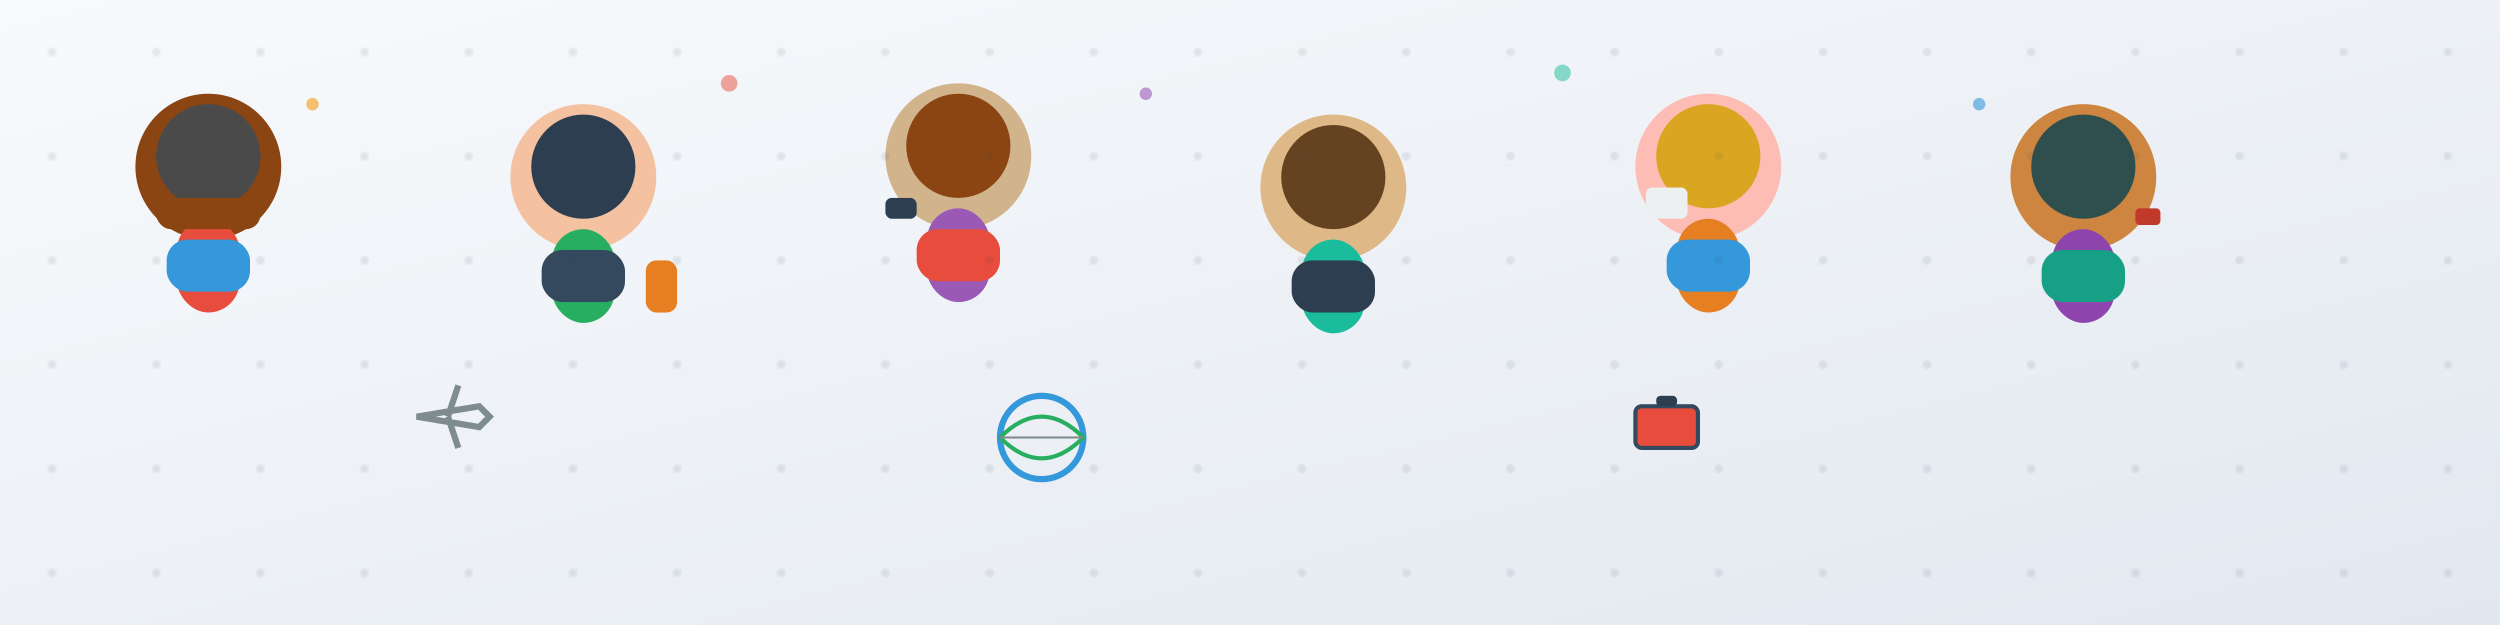 <svg width="1200" height="300" viewBox="0 0 1200 300" xmlns="http://www.w3.org/2000/svg">
  <defs>
    <linearGradient id="bgGradient" x1="0%" y1="0%" x2="100%" y2="100%">
      <stop offset="0%" style="stop-color:#f8fafc;stop-opacity:1" />
      <stop offset="100%" style="stop-color:#e2e8f0;stop-opacity:1" />
    </linearGradient>
  </defs>
  
  <!-- Background -->
  <rect width="1200" height="300" fill="url(#bgGradient)"/>
  
  <!-- Person 1 - African Woman with Backpack -->
  <g transform="translate(100, 80)">
    <circle cx="0" cy="0" r="35" fill="#8B4513"/>
    <circle cx="0" cy="-5" r="25" fill="#4A4A4A"/>
    <rect x="-15" y="25" width="30" height="45" rx="15" fill="#E74C3C"/>
    <rect x="-20" y="35" width="40" height="25" rx="10" fill="#3498DB"/>
    <rect x="-25" y="15" width="50" height="15" rx="7" fill="#8B4513"/>
  </g>
  
  <!-- Person 2 - Asian Man with Suitcase -->
  <g transform="translate(280, 85)">
    <circle cx="0" cy="0" r="35" fill="#F4C2A1"/>
    <circle cx="0" cy="-5" r="25" fill="#2C3E50"/>
    <rect x="-15" y="25" width="30" height="45" rx="15" fill="#27AE60"/>
    <rect x="-20" y="35" width="40" height="25" rx="10" fill="#34495E"/>
    <rect x="30" y="40" width="15" height="25" rx="5" fill="#E67E22"/>
  </g>
  
  <!-- Person 3 - Hispanic Woman with Camera -->
  <g transform="translate(460, 75)">
    <circle cx="0" cy="0" r="35" fill="#D2B48C"/>
    <circle cx="0" cy="-5" r="25" fill="#8B4513"/>
    <rect x="-15" y="25" width="30" height="45" rx="15" fill="#9B59B6"/>
    <rect x="-20" y="35" width="40" height="25" rx="10" fill="#E74C3C"/>
    <rect x="-35" y="20" width="15" height="10" rx="3" fill="#2C3E50"/>
  </g>
  
  <!-- Person 4 - Middle Eastern Man -->
  <g transform="translate(640, 90)">
    <circle cx="0" cy="0" r="35" fill="#DEB887"/>
    <circle cx="0" cy="-5" r="25" fill="#654321"/>
    <rect x="-15" y="25" width="30" height="45" rx="15" fill="#1ABC9C"/>
    <rect x="-20" y="35" width="40" height="25" rx="10" fill="#2C3E50"/>
  </g>
  
  <!-- Person 5 - Caucasian Woman with Map -->
  <g transform="translate(820, 80)">
    <circle cx="0" cy="0" r="35" fill="#FDBCB4"/>
    <circle cx="0" cy="-5" r="25" fill="#DAA520"/>
    <rect x="-15" y="25" width="30" height="45" rx="15" fill="#E67E22"/>
    <rect x="-20" y="35" width="40" height="25" rx="10" fill="#3498DB"/>
    <rect x="-30" y="10" width="20" height="15" rx="3" fill="#ECF0F1"/>
  </g>
  
  <!-- Person 6 - Mixed Race Man with Passport -->
  <g transform="translate(1000, 85)">
    <circle cx="0" cy="0" r="35" fill="#CD853F"/>
    <circle cx="0" cy="-5" r="25" fill="#2F4F4F"/>
    <rect x="-15" y="25" width="30" height="45" rx="15" fill="#8E44AD"/>
    <rect x="-20" y="35" width="40" height="25" rx="10" fill="#16A085"/>
    <rect x="25" y="15" width="12" height="8" rx="2" fill="#C0392B"/>
  </g>
  
  <!-- Travel Icons -->
  <!-- Airplane -->
  <g transform="translate(200, 200)">
    <path d="M0,0 L30,5 L35,0 L30,-5 Z M15,0 L20,-15 M15,0 L20,15" stroke="#7F8C8D" stroke-width="3" fill="none"/>
  </g>
  
  <!-- Globe -->
  <g transform="translate(500, 210)">
    <circle cx="0" cy="0" r="20" stroke="#3498DB" stroke-width="3" fill="none"/>
    <path d="M-20,0 Q0,-20 20,0 Q0,20 -20,0" stroke="#27AE60" stroke-width="2" fill="none"/>
    <line x1="-20" y1="0" x2="20" y2="0" stroke="#7F8C8D" stroke-width="1"/>
  </g>
  
  <!-- Luggage -->
  <g transform="translate(800, 205)">
    <rect x="-15" y="-10" width="30" height="20" rx="3" stroke="#34495E" stroke-width="2" fill="#E74C3C"/>
    <rect x="-5" y="-15" width="10" height="5" rx="2" fill="#2C3E50"/>
  </g>
  
  <!-- Decorative Elements -->
  <circle cx="150" cy="50" r="3" fill="#F39C12" opacity="0.6"/>
  <circle cx="350" cy="40" r="4" fill="#E74C3C" opacity="0.5"/>
  <circle cx="550" cy="45" r="3" fill="#9B59B6" opacity="0.6"/>
  <circle cx="750" cy="35" r="4" fill="#1ABC9C" opacity="0.5"/>
  <circle cx="950" cy="50" r="3" fill="#3498DB" opacity="0.6"/>
  
  <!-- Subtle Pattern -->
  <g opacity="0.1">
    <pattern id="dots" patternUnits="userSpaceOnUse" width="50" height="50">
      <circle cx="25" cy="25" r="2" fill="#2C3E50"/>
    </pattern>
    <rect width="1200" height="300" fill="url(#dots)"/>
  </g>
</svg>